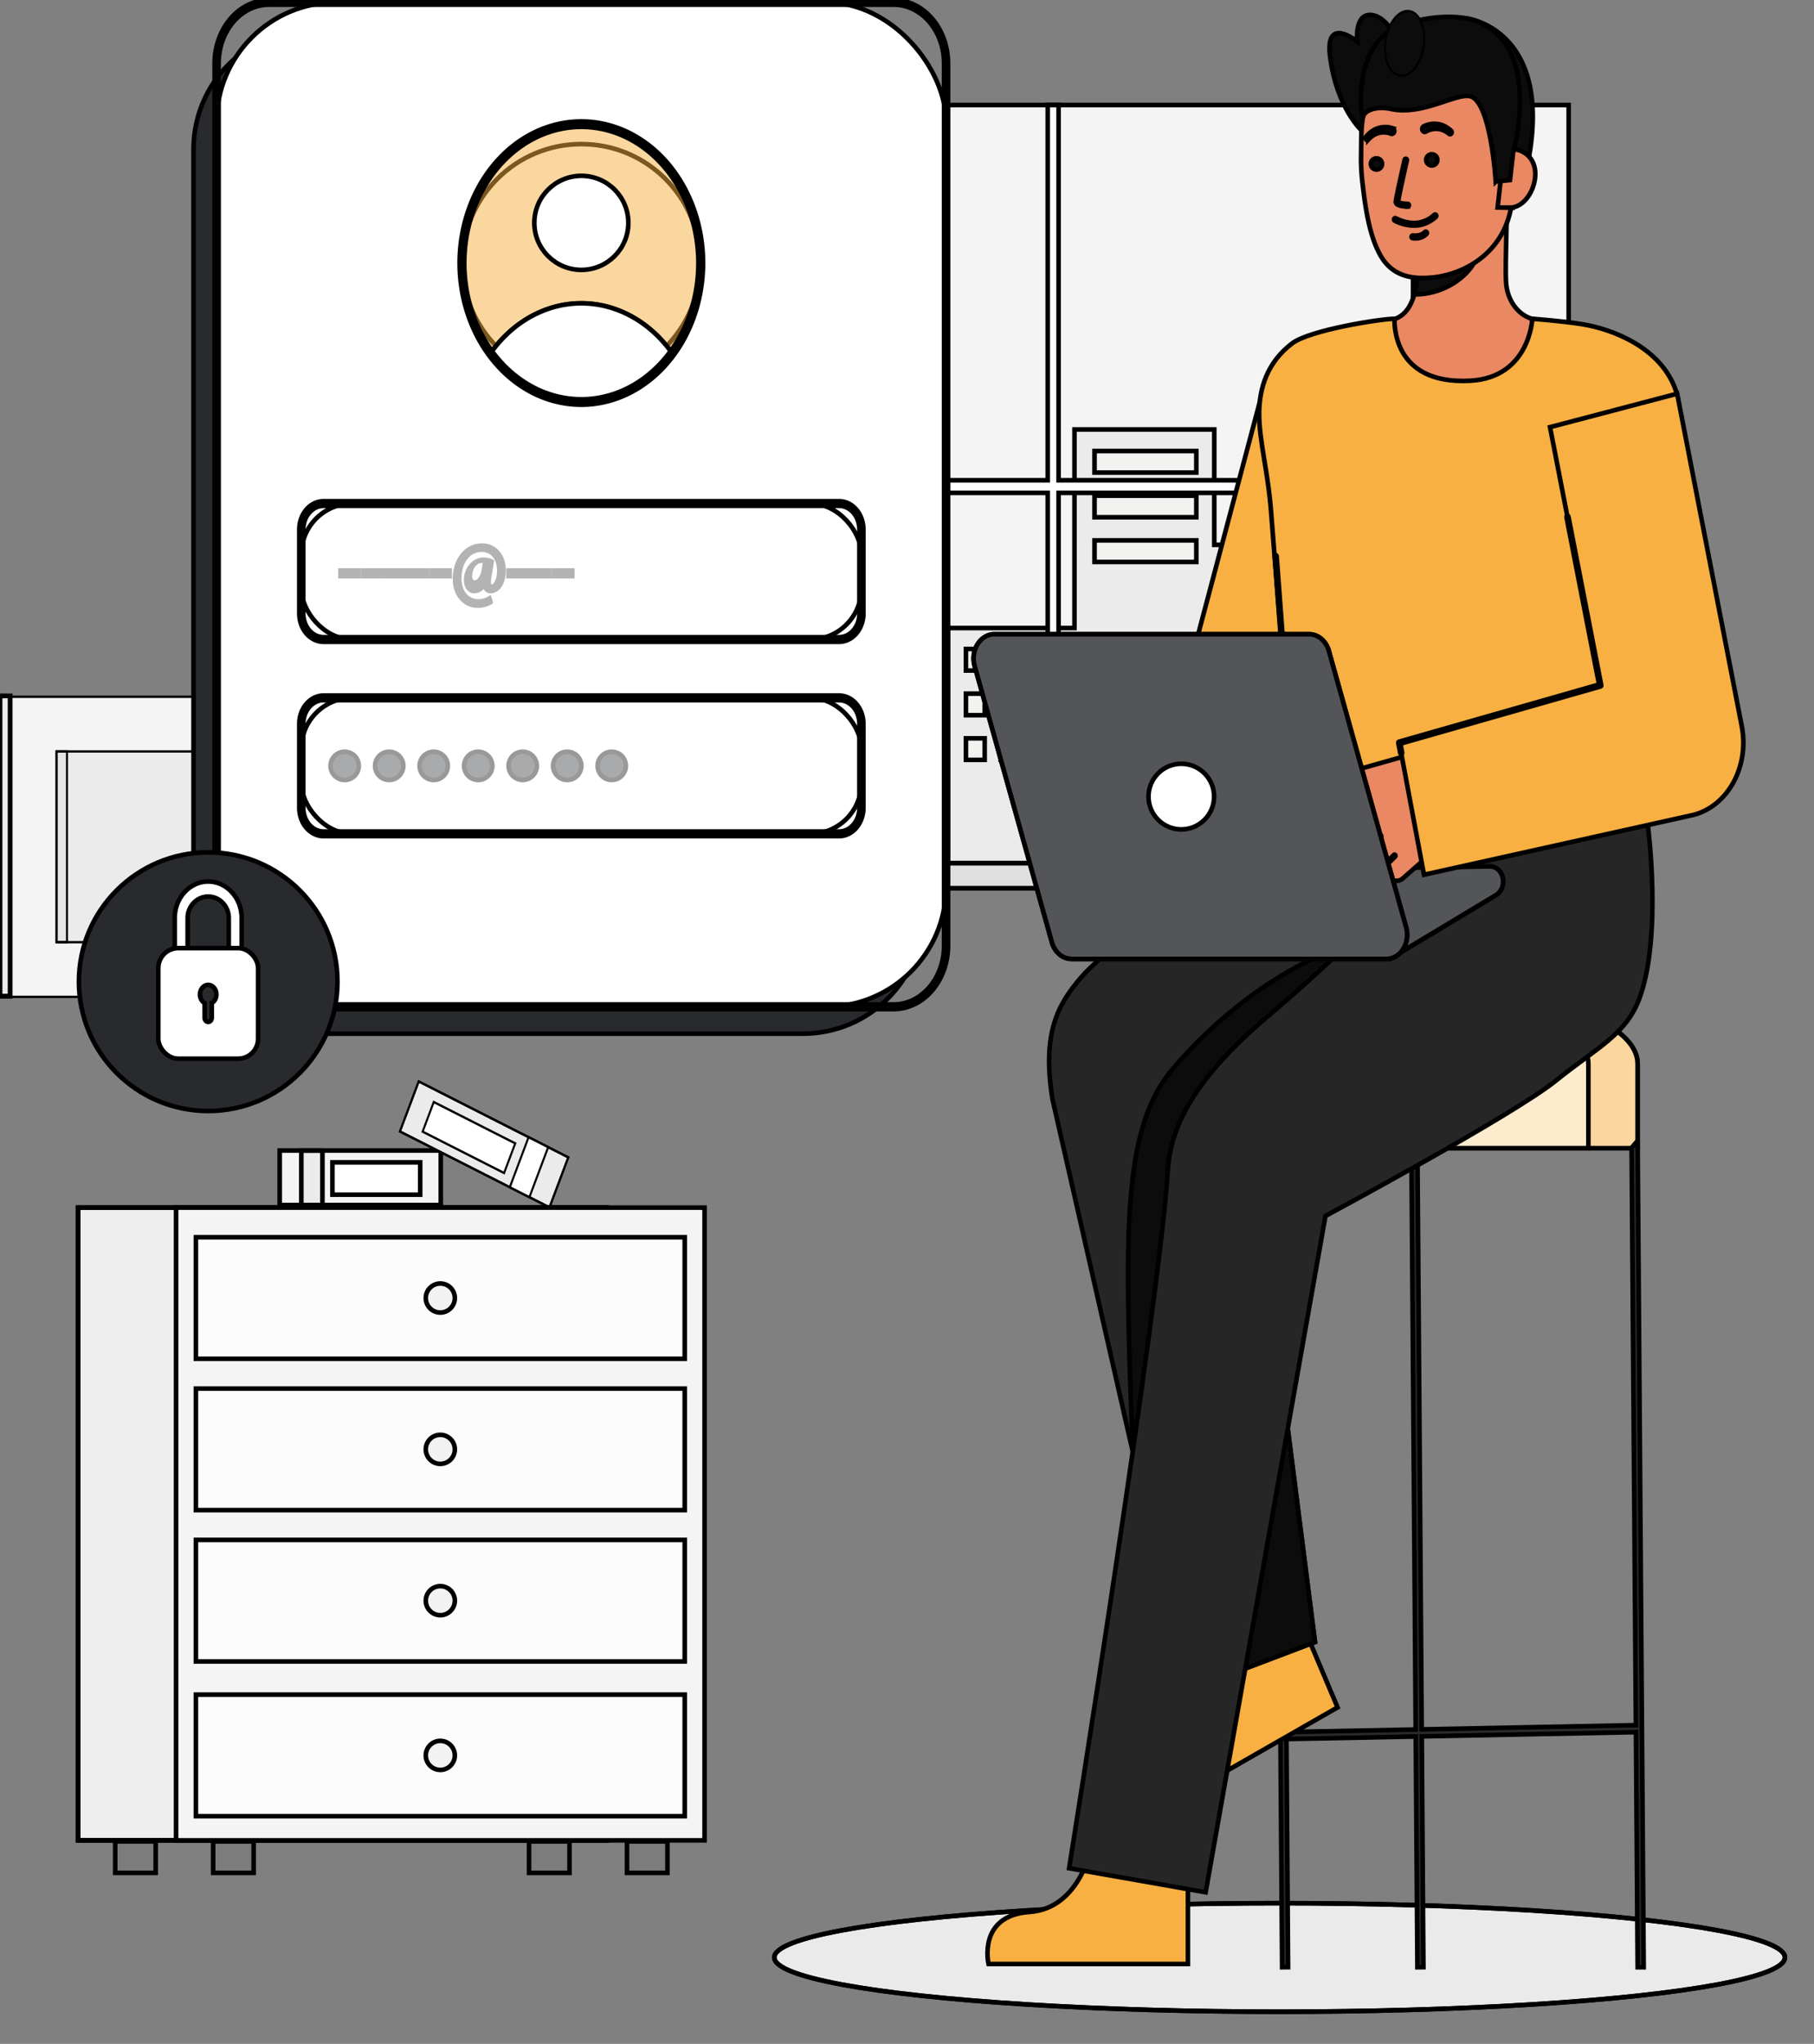 <svg width="395.143" height="445.058" xmlns="http://www.w3.org/2000/svg">

 <rect width="100%" height="100%" fill="#808080" stroke="none"/>

 <g>
  <title>background</title>
  <rect fill="none" id="canvas_background" height="447.058" width="397.143" y="-1" x="-1"/>
 </g>
 <g>
  <title>Layer 1</title>
  <g stroke="null" id="svg_1">
   <ellipse stroke="null" id="svg_2" fill="#fff" ry="11.816" rx="110.072" cy="426.242" cx="278.737"/>
   <ellipse stroke="null" id="svg_3" opacity="0.1" fill="#292a2e" ry="11.816" rx="110.072" cy="426.242" cx="278.737"/>
   <g stroke="null" id="svg_4">
    <rect stroke="null" id="svg_5" fill="#f4f4f4" height="11.877" width="35.086" y="250.527" x="60.927"/>
    <rect stroke="null" id="svg_6" opacity="0.05" fill="#292a2e" height="11.877" width="4.597" y="250.527" x="65.638"/>
    <rect stroke="null" id="svg_7" fill="#fff" height="7.038" width="19.116" y="253.109" x="72.413"/>
   </g>
   <g stroke="null" id="svg_8">
    <rect stroke="null" id="svg_9" fill="#f4f4f4" transform="matrix(0.4,0.203,-0.175,0.466,-1.851,-46.412) " height="23.372" width="81.445" y="422.974" x="417.699"/>
    <rect stroke="null" id="svg_10" opacity="0.05" fill="#292a2e" transform="matrix(0.4,0.203,-0.175,0.466,-1.851,-46.412) " height="23.372" width="81.445" y="422.974" x="417.699"/>
    <rect stroke="null" id="svg_11" fill="#fff" transform="matrix(0.4,0.203,-0.175,0.466,-3.065,-47.936) " height="23.372" width="10.672" y="424.61" x="481.281"/>
    <rect stroke="null" id="svg_12" fill="#fff" transform="matrix(0.4,0.203,-0.175,0.466,-1.431,-45.924) " height="13.85" width="44.373" y="427.559" x="426.839"/>
   </g>
   <g stroke="null" id="svg_13">
    <g stroke="null" id="svg_14">
     <rect stroke="null" id="svg_15" opacity="0.05" fill="#292a2e" height="6.85" width="8.817" y="400.979" x="115.242"/>
     <rect stroke="null" id="svg_16" opacity="0.05" fill="#292a2e" height="6.85" width="8.817" y="400.979" x="25.096"/>
    </g>
    <rect stroke="null" id="svg_17" fill="#f4f4f4" height="137.787" width="115.128" y="262.961" x="17.014"/>
    <rect stroke="null" id="svg_18" opacity="0.03" fill="#292a2e" height="137.787" width="115.128" y="262.961" x="17.014"/>
    <rect stroke="null" id="svg_19" fill="#f4f4f4" height="137.787" width="115.128" y="262.961" x="38.349"/>
    <g stroke="null" id="svg_20">
     <rect stroke="null" id="svg_21" opacity="0.05" fill="#292a2e" height="6.85" width="8.817" y="400.979" x="136.577"/>
     <rect stroke="null" id="svg_22" opacity="0.05" fill="#292a2e" height="6.85" width="8.817" y="400.979" x="46.432"/>
    </g>
    <rect stroke="null" id="svg_23" opacity="0.7" fill="#fff" height="26.472" width="106.484" y="269.414" x="42.671"/>
    <rect stroke="null" id="svg_24" opacity="0.7" fill="#fff" height="26.472" width="106.484" y="302.365" x="42.671"/>
    <rect stroke="null" id="svg_25" opacity="0.7" fill="#fff" height="26.472" width="106.484" y="335.316" x="42.671"/>
    <circle stroke="null" id="svg_26" opacity="0.05" fill="#292a2e" r="3.164" cy="282.65" cx="95.913"/>
    <circle stroke="null" id="svg_27" opacity="0.05" fill="#292a2e" r="3.164" cy="315.601" cx="95.913"/>
    <circle stroke="null" id="svg_28" opacity="0.05" fill="#292a2e" r="3.164" cy="348.552" cx="95.913"/>
    <g stroke="null" id="svg_29">
     <rect stroke="null" id="svg_30" opacity="0.7" fill="#fff" height="26.472" width="106.484" y="369.009" x="42.671"/>
     <circle stroke="null" id="svg_31" opacity="0.05" fill="#292a2e" r="3.164" cy="382.245" cx="95.913"/>
    </g>
   </g>
   <g stroke="null" id="svg_32">
    <rect stroke="null" id="svg_33" fill="#f4f4f4" transform="matrix(-0.437,0,0,-0.508,367.683,298.637) " height="202.861" width="155.853" y="339.337" x="553.406"/>
    <rect stroke="null" id="svg_34" fill="#f4f4f4" height="103.084" width="2.208" y="23.117" x="55.675"/>
    <rect stroke="null" id="svg_35" opacity="0.05" fill="#292a2e" height="103.084" width="2.208" y="23.117" x="55.675"/>
    <rect stroke="null" id="svg_36" opacity="0.05" fill="#292a2e" transform="matrix(-0.437,0,0,-0.508,367.683,298.637) " height="128.954" width="99.071" y="376.291" x="581.796"/>
    <rect stroke="null" id="svg_37" opacity="0.03" fill="#292a2e" transform="matrix(-0.437,0,0,-0.508,285.646,298.637) " height="128.954" width="5.163" y="376.291" x="487.888"/>
    <rect stroke="null" id="svg_38" fill="#f4f4f4" transform="matrix(-0.437,0,0,-0.508,120.182,736.936) " height="128.633" width="127.462" y="1023.352" x="142.629"/>
    <rect stroke="null" id="svg_39" opacity="0.05" fill="#292a2e" transform="matrix(-0.437,0,0,-0.508,120.182,736.936) " height="81.768" width="81.024" y="1046.784" x="165.848"/>
    <rect stroke="null" x="0" id="svg_40" fill="#f4f4f4" height="65.365" width="2.208" y="151.552"/>
    <rect stroke="null" x="0" id="svg_41" opacity="0.05" fill="#292a2e" height="65.365" width="2.208" y="151.552"/>
    <rect stroke="null" id="svg_42" opacity="0.03" fill="#292a2e" transform="matrix(-0.437,0,0,-0.508,53.911,736.936) " height="81.768" width="5.163" y="1046.784" x="89.987"/>
   </g>
   <g stroke="null" id="svg_43">
    <rect stroke="null" fill="#f4f4f4" height="165.272" width="142.063" y="22.871" x="199.642" id="c_3_c"/>
    <rect stroke="null" fill="#f4f4f4" height="165.272" width="1.628" y="22.871" x="198.013" id="c_3_c-2"/>
    <rect stroke="null" opacity="0.05" fill="#292a2e" height="165.272" width="1.628" y="22.871" x="198.013" id="c_3_c-3"/>
    <polygon stroke="null" opacity="0.05" fill="#292a2e" points="234.057,136.757 234.057,93.516 264.503,93.516 264.503,118.639 311.665,118.639 311.665,163.12 331.709,163.12 331.709,188.143 311.665,188.143 307.803,188.143 206.475,188.143 206.475,136.757 234.057,136.757 " id="c_3_c-4"/>
    <g stroke="null" id="c_3_wh">
     <rect stroke="null" opacity="0.34" fill="#fffffa" height="4.695" width="22.171" y="98.211" x="238.424" id="c_3_wh-2"/>
     <rect stroke="null" opacity="0.34" fill="#fffffa" height="4.695" width="22.171" y="107.94" x="238.424" id="c_3_wh-3"/>
     <rect stroke="null" opacity="0.34" fill="#fffffa" height="4.695" width="22.171" y="117.669" x="238.424" id="c_3_wh-4"/>
    </g>
    <g stroke="null" id="c_3_wh-5">
     <rect stroke="null" opacity="0.34" fill="#fffffa" height="4.695" width="4.087" y="141.314" x="210.407" id="c_3_wh-6"/>
     <rect stroke="null" opacity="0.34" fill="#fffffa" height="4.695" width="4.087" y="151.043" x="210.407" id="c_3_wh-7"/>
     <rect stroke="null" opacity="0.34" fill="#fffffa" height="4.695" width="4.087" y="160.772" x="210.407" id="c_3_wh-8"/>
     <rect stroke="null" opacity="0.34" fill="#fffffa" height="4.695" width="4.087" y="141.314" x="217.967" id="c_3_wh-9"/>
     <rect stroke="null" opacity="0.34" fill="#fffffa" height="4.695" width="4.087" y="151.043" x="217.967" id="c_3_wh-10"/>
     <rect stroke="null" opacity="0.34" fill="#fffffa" height="4.695" width="4.087" y="160.772" x="217.967" id="c_3_wh-11"/>
     <rect stroke="null" opacity="0.34" fill="#fffffa" height="4.695" width="4.087" y="141.314" x="225.322" id="c_3_wh-12"/>
     <rect stroke="null" opacity="0.34" fill="#fffffa" height="4.695" width="4.087" y="151.043" x="225.322" id="c_3_wh-13"/>
     <rect stroke="null" opacity="0.34" fill="#fffffa" height="4.695" width="4.087" y="160.772" x="225.322" id="c_3_wh-14"/>
    </g>
    <polygon stroke="null" id="svg_44" fill="#fff" points="199.642,104.58 228.227,104.58 228.227,22.871 230.591,22.871 230.591,104.58 307.803,104.58 307.803,22.871 310.167,22.871 310.167,104.58 341.705,104.58 341.705,107.33 310.167,107.33 310.167,188.143 307.803,188.143 307.803,107.33 230.591,107.33 230.591,188.143 228.227,188.143 228.227,107.33 199.642,107.33 199.642,104.58 "/>
    <rect stroke="null" fill="#f4f4f4" height="5.496" width="153.382" y="187.944" x="193.982" id="c_3_c-5"/>
    <rect stroke="null" opacity="0.1" fill="#292a2e" height="5.496" width="153.382" y="187.944" x="193.982" id="c_3_c-6"/>
    <rect stroke="null" opacity="0.1" fill="#292a2e" height="5.496" width="2.215" y="187.944" x="191.768" id="c_3_c-7"/>
    <rect stroke="null" opacity="0.1" fill="#292a2e" height="5.496" width="2.215" y="187.944" x="191.768" id="c_3_c-8"/>
   </g>
   <g stroke="null" id="svg_45">
    <g stroke="null" id="svg_46">
     <path stroke="null" id="svg_47" fill="#F8B042" d="m317.344,216.257c-21.749,0 -39.38,6.903 -39.38,15.418l0,18.355l78.761,0l0,-18.355c0,-8.515 -17.631,-15.418 -39.38,-15.418z"/>
     <path stroke="null" id="svg_48" opacity="0.49" fill="#fff" d="m317.344,216.257c-21.749,0 -39.38,6.903 -39.38,15.418l0,18.355l78.761,0l0,-18.355c0,-8.515 -17.631,-15.418 -39.38,-15.418z"/>
     <path stroke="null" id="svg_49" opacity="0.49" fill="#fff" d="m345.997,231.677l0,18.352l-68.034,0l0,-18.352c0,-7.805 14.807,-14.254 34.017,-15.273c19.212,1.019 34.017,7.468 34.017,15.273z"/>
     <polygon stroke="null" id="svg_50" fill="#292a2e" points="356.724,428.378 358.046,428.378 356.724,248.402 355.414,249.939 356.348,375.658 309.693,376.58 308.751,249.926 307.441,249.939 308.383,376.606 280.219,377.163 279.273,249.926 277.963,248.415 279.284,428.378 280.583,428.366 280.23,378.688 308.394,378.131 308.751,428.378 310.062,428.366 309.704,378.105 356.359,377.182 356.724,428.378 "/>
    </g>
    <g stroke="null" id="svg_51">
     <path stroke="null" id="svg_52" fill="#F8B042" d="m237.939,401.433s-2.342,14.123 -13.709,14.91s-8.902,11.322 -8.902,11.322l43.437,0l0,-25.247l-20.826,-0.985z"/>
     <path stroke="null" id="svg_53" fill="#F8B042" d="m262.722,358.953s3.257,13.876 -6.643,20.419s-3.692,14.73 -3.692,14.73l38.976,-22.308l-9.579,-22.654l-19.061,9.812z"/>
     <path stroke="null" id="svg_54" fill="#262626" d="m258.598,368.124l-29.368,-128.913c-2.228,-14.242 1.126,-20.415 6.294,-26.411c9.079,-10.536 46.701,-32.959 46.701,-32.959l45.134,-0.143c11.968,0 23.732,13.729 23.732,27.651s-12.166,25.73 -24.134,25.73l-55.579,6.454l15.066,118.037l-27.846,10.555z"/>
     <polygon stroke="null" id="svg_55" fill="#0c0c0c" points="286.444,357.568 280.512,311.098 250.464,332.422 258.598,368.124 286.444,357.568 "/>
     <path stroke="null" id="svg_56" fill="#0c0c0c" d="m293.254,205.928s-18.973,4.919 -37.764,26.78c-11.393,13.254 -10.459,37.24 -8.749,83.371l18.663,-32.07l20.47,-42.95l7.381,-35.131z"/>
     <path stroke="null" id="svg_57" fill="#262626" d="m358.947,179.683l-30.652,-0.168l-0.011,0.47l-9.281,0s-23.25,24.887 -41.966,40.57c-13.615,11.407 -21.921,22.283 -22.639,34.136c-1.752,28.894 -21.512,152.124 -21.512,152.124l29.738,5.239l26.097,-147.269s40.805,-21.887 50.244,-29.501c8.888,-7.172 15.166,-9.944 18.107,-17.771c5.079,-13.517 1.875,-37.829 1.875,-37.829z"/>
    </g>
    <path stroke="null" id="svg_58" fill="#292a2e" d="m324.56,188.665l-49.725,0.766l27.893,19.381l23.209,-13.943a2.835,3.298 0 0 0 -1.378,-6.204z"/>
    <path stroke="null" id="svg_59" opacity="0.2" fill="#fff" d="m324.56,188.665l-49.725,0.766l27.893,19.381l23.209,-13.943a2.835,3.298 0 0 0 -1.378,-6.204z"/>
    <path stroke="null" id="svg_60" fill="#F8B042" d="m275.12,84.884l-14.065,53.016l-28.171,42.909l16.456,21.977l33.515,-43.518a11.587,13.48 0 0 0 3.51,-5.386l0.522,-1.47l19.359,-54.491l-31.126,-13.037z"/>
    <g stroke="null" id="svg_61">
     <g stroke="null" id="svg_62">
      <path stroke="null" id="svg_63" fill="#0c0c0c" d="m296.786,28.609s-5.667,-4.98 -7.071,-16.434c-1.088,-8.869 5.945,-3.123 5.945,-3.123s-0.729,-6.395 3.276,-5.76s6.246,7.352 6.246,7.352"/>
      <path stroke="null" id="svg_64" fill="#0c0c0c" d="m319.636,4.04s19.872,2.478 12.688,33.805l-1.758,0.137l-3.569,0.278"/>
      <path stroke="null" fill="#E98862" d="m300.115,70.561c0.087,-0.013 1.057,18.7 19.743,17.07c12.938,-1.128 17.551,-17.097 17.847,-17.097c-1.395,-0.345 -3.119,-0.868 -3.804,-1.048a7.548,8.781 0 0 1 -5.774,-7.384c-0.378,-2.653 0.262,-16.224 0.066,-18.908l-19.858,5.157c0.278,5.669 2.22,18.81 -4.586,21.136c-1.133,0.384 -2.354,0.74 -3.635,1.074z" id="sk"/>
      <path stroke="null" fill="#0c0c0c" d="m308.057,64.116a14.388,16.739 0 0 0 0.598,-3.586a32.858,38.226 0 0 0 -0.131,-8.34a21.772,25.328 0 0 0 10.977,-5.592c0.369,1.584 2.397,8.508 1.835,10.011c-1.061,2.846 -6.048,7.508 -13.278,7.508z" id="sh"/>
      <path stroke="null" id="svg_65" fill="#E98862" d="m312.156,60.412c7.835,-0.818 17.212,-6.577 17.348,-18.95l0.122,-11.164c0.135,-12.373 -5.341,-22.485 -15.355,-22.634l0,0c-10.014,-0.148 -17.608,9.771 -17.743,22.144l-0.054,4.942a32.097,37.34 0 0 0 0.318,5.073c0.514,4.446 1.31,11.206 3.904,15.779c2.449,4.317 6.455,5.331 11.46,4.809z"/>
      <path stroke="null" id="svg_66" fill="#0c0c0c" d="m308.521,49.103a10.329,12.017 0 0 1 -4.705,-1.045a0.253,0.294 0 0 1 0.198,-0.541c3.18,1.578 6.068,1.347 8.351,-0.668a1.67,1.943 0 0 1 0.143,-0.118a0.253,0.294 0 0 1 0.252,0.508c-0.018,0.013 -0.048,0.04 -0.087,0.077a7.576,8.813 0 0 1 -4.152,1.788z"/>
      <path stroke="null" id="svg_67" fill="#0c0c0c" d="m308.595,51.89a5.133,5.972 0 0 1 -0.876,-0.024a0.252,0.294 0 1 1 0.053,-0.584c1.75,0.216 2.585,-0.716 2.621,-0.757a0.252,0.294 0 0 1 0.358,0.415a3.425,3.985 0 0 1 -2.156,0.95z"/>
      <circle stroke="null" id="svg_68" fill="#0c0c0c" r="1.226" cy="35.696" cx="299.835"/>
      <circle stroke="null" id="svg_69" fill="#0c0c0c" r="1.226" cy="34.816" cx="311.885"/>
      <path stroke="null" id="svg_70" fill="#E98862" d="m328.841,45.226c3.043,0.045 5.551,-3.706 5.591,-7.246s-2.407,-5.529 -5.45,-5.574l-1.594,2.349l-1.162,10.433l2.616,0.039z"/>
      <g stroke="null" id="svg_71">
       <path stroke="null" id="svg_72" fill="#0c0c0c" d="m325.813,39.534s-1.027,-17.507 -5.591,-18.589c-3.039,-0.72 -10.409,4.295 -17.236,2.781c-2.986,-0.661 -5.822,0.197 -6.11,1.838c-0.114,0.65 -1.975,-8.689 2.702,-15.775c3.724,-5.641 15.909,-7.236 21.453,-5.386c15.351,5.123 8.577,28.77 8.577,28.77l-0.684,6.036l-3.11,0.325z"/>
       <g stroke="null" id="svg_73">
        <path stroke="null" id="svg_74" fill="#0c0c0c" d="m306.682,44.972a0.143,0.166 0 0 1 -0.019,0c-0.981,-0.011 -2.625,-0.158 -2.618,-1.011c0.007,-0.707 1.737,-8.321 1.934,-9.187a0.25,0.291 0 0 1 0.483,0.149c-0.769,3.372 -1.913,8.563 -1.918,9.045c0.095,0.203 1.108,0.413 2.123,0.425a0.25,0.291 0 0 1 0.015,0.58l0,-0.001z"/>
       </g>
       <path stroke="null" id="svg_75" fill="#0c0c0c" d="m303.336,27.915a5.935,6.905 0 0 0 -3.15,0a5.231,6.086 0 0 0 -1.432,0.73a6.135,7.137 0 0 0 -1.197,1.136a0.364,0.423 0 0 0 0.494,0.62l0.022,-0.022a5.335,6.207 0 0 1 1.092,-0.909a4.383,5.099 0 0 1 1.239,-0.526a4.952,5.761 0 0 1 2.567,0.167l0.035,0.014a0.547,0.636 0 0 0 0.364,-1.199l-0.035,-0.01z"/>
       <path stroke="null" id="svg_76" fill="#0c0c0c" d="m310.634,28.635a4.95,5.759 0 0 1 2.525,-0.564a4.371,5.085 0 0 1 1.288,0.329a5.363,6.24 0 0 1 1.185,0.732l0.024,0.018a0.364,0.423 0 0 0 0.42,-0.691a6.135,7.138 0 0 0 -1.316,-0.941a5.235,6.091 0 0 0 -1.503,-0.501a5.934,6.903 0 0 0 -3.121,0.486a0.547,0.636 0 0 0 0.437,1.169l0.031,-0.017l0.032,-0.022z"/>
      </g>
      <ellipse stroke="null" id="svg_77" fill="#0c0c0c" transform="matrix(0.089,-0.497,0.428,0.104,-111.469,551.614) " ry="9.539" rx="14.04" cy="717.248" cx="1240.971"/>
     </g>
     <path stroke="null" id="svg_78" fill="#F8B042" d="m276.895,111.692c0.589,8.045 4.761,58.239 5.329,68.149l76.69,0c0.441,-8.938 2.419,-48.02 4.09,-65.501c1.595,-16.679 3.831,-24.268 1.994,-29.451c-3.24,-9.142 -13.554,-13.224 -20.538,-14.324c-4.265,-0.672 -10.679,-1.153 -10.679,-1.153s-0.543,12.782 -13.493,13.493c-17.629,0.965 -16.451,-13.493 -16.539,-13.493c-2.856,0 -18.401,2.416 -22.289,5.364c-5.49,4.163 -7.113,9.836 -7.177,15.048c-0.073,6.003 1.945,12.741 2.612,21.867z"/>
     <path stroke="null" id="svg_79" fill="#0c0c0c" d="m280.784,160.061a0.218,0.254 0 0 1 -0.218,-0.232l-2.906,-38.66a0.218,0.254 0 0 1 0.198,-0.275a0.215,0.251 0 0 1 0.237,0.231l2.906,38.66a0.218,0.254 0 0 1 -0.198,0.275a0.151,0.176 0 0 1 -0.018,0.001z"/>
     <g stroke="null" id="b_4_ha">
      <path stroke="null" id="svg_80" fill="#E98862" d="m286.345,182.517l10.53,-9.939l-1.772,0.583a2.346,2.73 0 0 1 -2.817,-1.772a2.26,2.63 0 0 1 1.639,-3.307l22.122,-6.259l1.904,8.198a11.381,13.24 0 0 1 -4.114,14.007l-8.197,7.196a2.315,2.693 0 0 1 -2.927,-0.065a2.26,2.629 0 0 1 -0.562,-3.049a0.204,0.237 0 0 1 -0.093,-0.067a0.209,0.243 0 0 1 -0.04,-0.225l-1.51,1.33a2.346,2.729 0 0 1 -3.192,-0.308a2.259,2.628 0 0 1 -0.008,-3.381a0.201,0.234 0 0 1 -0.068,-0.027l-0.62,0.547a2.315,2.693 0 0 1 -2.927,-0.065a2.263,2.632 0 0 1 -0.251,-3.638a0.204,0.237 0 0 1 -0.022,-0.047l-4.385,4.139a2.132,2.48 0 1 1 -2.686,-3.852l-0.006,0.002z"/>
      <path stroke="null" opacity="0.2" fill="#0a0a0a" d="m293.684,182.376a0.207,0.241 0 0 0 0.064,-0.042l4.219,-4.078a0.212,0.247 0 1 0 -0.272,-0.38l-4.219,4.077a0.212,0.247 0 0 0 0.207,0.422z" id="b_4_ha_sh"/>
      <path stroke="null" opacity="0.2" fill="#0a0a0a" d="m297.402,185.456a0.207,0.241 0 0 0 0.062,-0.041l3.338,-3.175a0.212,0.247 0 0 0 -0.269,-0.383l-3.338,3.175a0.212,0.247 0 0 0 0.206,0.424z" id="b_4_ha_sh-2"/>
      <path stroke="null" opacity="0.2" fill="#0a0a0a" d="m302.287,188.118a0.221,0.257 0 0 0 0.067,-0.045l1.546,-1.542a0.212,0.246 0 1 0 -0.276,-0.375l-1.546,1.542a0.212,0.247 0 0 0 0.21,0.42z" id="b_4_ha_sh-3"/>
     </g>
     <path stroke="null" id="svg_81" fill="#F8B042" d="m379.413,158.173l-0.081,-0.417l-13.998,-72.027l-27.693,7.283l10.926,56.222l-43.766,12.511l5.386,28.73l58.323,-12.942c0.131,-0.03 0.325,-0.076 0.458,-0.111a13.835,16.096 0 0 0 10.444,-19.249z"/>
     <path stroke="null" id="svg_82" fill="#0c0c0c" d="m304.588,161.8a0.218,0.254 0 0 1 0.162,-0.299l43.571,-12.45l-7.084,-36.402a0.218,0.254 0 1 1 0.425,-0.112l7.132,36.645a0.218,0.254 0 0 1 -0.161,0.305l-43.574,12.45s0.292,1.482 0.374,1.982a0.212,0.247 0 0 1 -0.422,0.057c-0.1,-0.548 -0.423,-2.176 -0.423,-2.176z"/>
     <g stroke="null" id="svg_83">
      <path stroke="null" id="svg_84" fill="#292a2e" d="m306.295,201.918l-16.827,-60.177a4.527,5.267 0 0 0 -4.305,-3.638l-68.556,0a4.527,5.267 0 0 0 -4.305,6.897l16.828,60.177a4.528,5.268 0 0 0 4.305,3.638l68.556,0a4.528,5.268 0 0 0 4.305,-6.897z"/>
      <path stroke="null" id="svg_85" opacity="0.2" fill="#fff" d="m306.295,201.918l-16.827,-60.177a4.527,5.267 0 0 0 -4.305,-3.638l-68.556,0a4.527,5.267 0 0 0 -4.305,6.897l16.828,60.177a4.528,5.268 0 0 0 4.305,3.638l68.556,0a4.528,5.268 0 0 0 4.305,-6.897z"/>
      <circle stroke="null" id="svg_86" fill="#fff" r="7.145" cy="173.459" cx="257.323"/>
     </g>
    </g>
   </g>
   <g stroke="null" id="svg_87">
    <rect stroke="null" id="svg_88" fill="#292a2e" rx="26.131" height="218.725" width="158.895" y="6.359" x="42.156"/>
    <g stroke="null" id="svg_89">
     <rect stroke="null" id="svg_90" fill="#fff" rx="26.131" height="218.725" width="158.895" y="0.508" x="47.185"/>
     <path stroke="null" id="svg_91" fill="#292a2e" d="m194.666,219.742l-136.067,0a11.864,13.802 0 0 1 -11.851,-13.787l0,-192.168a11.864,13.802 0 0 1 11.851,-13.787l136.067,0a11.864,13.802 0 0 1 11.85,13.787l0,192.168a11.864,13.802 0 0 1 -11.85,13.787zm-136.067,-218.725a10.989,12.785 0 0 0 -10.977,12.77l0,192.168a10.989,12.785 0 0 0 10.977,12.77l136.067,0a10.989,12.784 0 0 0 10.977,-12.77l0,-192.168a10.989,12.784 0 0 0 -10.977,-12.77l-136.067,0z"/>
    </g>
    <circle stroke="null" id="svg_92" fill="#292a2e" r="28.162" cy="213.763" cx="45.352"/>
    <g stroke="null" id="svg_93">
     <path stroke="null" id="svg_94" fill="#fff" d="m39.47,209.461a1.407,1.637 0 0 1 -1.407,-1.636l0,-7.923c0,-4.381 3.27,-7.945 7.29,-7.945s7.29,3.565 7.29,7.945l0,7.379a1.407,1.637 0 1 1 -2.813,0l0,-7.379c0,-2.576 -2.009,-4.672 -4.476,-4.672s-4.476,2.096 -4.476,4.672l0,7.924a1.406,1.636 0 0 1 -1.406,1.635z"/>
     <rect stroke="null" id="svg_95" fill="#fff" rx="4.339" height="24.078" width="21.739" y="206.455" x="34.483"/>
     <path stroke="null" id="svg_96" fill="#292a2e" d="m43.565,216.547a1.788,2.08 0 0 0 1.005,1.871l0,3.194a0.78,0.908 0 0 0 1.56,0l0,-3.194a1.787,2.079 0 1 0 -2.567,-1.871l0.002,0z"/>
    </g>
    <g stroke="null" id="svg_97">
     <g stroke="null" id="svg_98">
      <rect stroke="null" id="svg_99" fill="#fff" rx="11.113" height="29.61" width="122.011" y="109.646" x="65.627"/>
      <path stroke="null" id="svg_100" fill="#292a2e" d="m182.784,139.763l-112.302,0a5.297,6.162 0 0 1 -5.291,-6.155l0,-18.315a5.297,6.163 0 0 1 5.291,-6.156l112.302,0a5.297,6.163 0 0 1 5.291,6.156l0,18.315a5.297,6.162 0 0 1 -5.291,6.155zm-112.302,-29.61a4.422,5.145 0 0 0 -4.417,5.139l0,18.315a4.422,5.145 0 0 0 4.417,5.139l112.302,0a4.423,5.145 0 0 0 4.418,-5.139l0,-18.315a4.423,5.145 0 0 0 -4.418,-5.139l-112.302,0z"/>
     </g>
     <g stroke="null" id="svg_101">
      <rect stroke="null" id="svg_102" fill="#fff" rx="11.113" height="29.61" width="122.011" y="151.962" x="65.627"/>
      <path stroke="null" id="svg_103" fill="#292a2e" d="m182.784,182.079l-112.302,0a5.297,6.162 0 0 1 -5.291,-6.157l0,-18.314a5.297,6.162 0 0 1 5.291,-6.155l112.302,0a5.297,6.162 0 0 1 5.291,6.155l0,18.314a5.297,6.162 0 0 1 -5.291,6.157zm-112.302,-29.61a4.422,5.145 0 0 0 -4.417,5.139l0,18.314a4.422,5.145 0 0 0 4.417,5.139l112.302,0a4.422,5.145 0 0 0 4.418,-5.139l0,-18.314a4.422,5.145 0 0 0 -4.418,-5.139l-112.302,0z"/>
     </g>
     <g stroke="null" id="svg_104">
      <circle stroke="null" id="svg_105" fill="#fff" r="25.912" cy="57.287" cx="126.632"/>
      <path stroke="null" id="svg_106" fill="#292a2e" d="m126.632,88.129a26.511,30.842 0 1 1 26.511,-30.842a26.54,30.876 0 0 1 -26.511,30.842zm0,-60.667a25.637,29.826 0 1 0 25.637,29.826a25.666,29.859 0 0 0 -25.637,-29.826z"/>
     </g>
     <g stroke="null" id="svg_107">
      <path stroke="null" id="svg_108" opacity="0.5" fill="#F8B042" d="m152.127,57.287a25.401,29.551 0 0 1 -6.041,19.167a25.626,29.813 0 0 0 -38.908,0.008a25.496,29.661 0 1 1 44.949,-19.175z"/>
      <path stroke="null" id="svg_109" fill="#fff" d="m146.086,76.454a25.496,29.661 0 0 1 -38.908,0.008a25.626,29.813 0 0 1 38.908,-0.008z"/>
      <circle stroke="null" id="svg_110" fill="#fff" r="10.241" cy="48.529" cx="126.633"/>
     </g>
     <g stroke="null" id="svg_111" opacity="0.4">
      <circle stroke="null" id="svg_112" fill="#292a2e" r="3.08" cy="166.767" cx="75.08"/>
      <circle stroke="null" id="svg_113" fill="#292a2e" r="3.08" cy="166.767" cx="84.776"/>
      <circle stroke="null" id="svg_114" fill="#292a2e" r="3.08" cy="166.767" cx="94.471"/>
      <circle stroke="null" id="svg_115" fill="#292a2e" r="3.08" cy="166.767" cx="104.167"/>
      <circle stroke="null" id="svg_116" fill="#292a2e" r="3.08" cy="166.767" cx="113.862"/>
      <circle stroke="null" id="svg_117" fill="#292a2e" r="3.08" cy="166.767" cx="123.557"/>
      <circle stroke="null" id="svg_118" fill="#292a2e" r="3.08" cy="166.767" cx="133.253"/>
     </g>
     <g stroke="null" id="svg_119" opacity="0.3">
      <path stroke="null" id="svg_120" d="m78.154,124.233l0,1.22l-3.981,0l0,-1.22l3.981,0z"/>
      <path stroke="null" id="svg_121" d="m83.101,124.233l0,1.22l-3.981,0l0,-1.22l3.981,0z"/>
      <path stroke="null" id="svg_122" d="m88.047,124.233l0,1.22l-3.981,0l0,-1.22l3.981,0z"/>
      <path stroke="null" id="svg_123" d="m92.993,124.233l0,1.22l-3.981,0l0,-1.22l3.981,0z"/>
      <path stroke="null" id="svg_124" d="m97.941,124.233l0,1.22l-3.981,0l0,-1.22l3.981,0z"/>
      <path stroke="null" id="svg_125" d="m106.867,131.114a5.871,6.831 0 0 1 -2.867,0.752c-2.643,0 -4.883,-2.25 -4.883,-5.85c0,-3.862 2.305,-7.2 5.882,-7.2c2.804,0 4.69,2.287 4.69,5.418c0,2.813 -1.354,4.462 -2.869,4.462c-0.644,0 -1.24,-0.508 -1.192,-1.649l-0.065,0a2.533,2.947 0 0 1 -2.271,1.649c-0.935,0 -1.741,-0.881 -1.741,-2.362a3.806,4.428 0 0 1 3.82,-4.444a4.248,4.942 0 0 1 1.724,0.394l-0.548,3.393c-0.242,1.423 -0.048,2.083 0.484,2.1c0.822,0.018 1.741,-1.257 1.741,-3.431c0,-2.719 -1.402,-4.668 -3.9,-4.668c-2.627,0 -4.835,2.418 -4.835,6.224c0,3.131 1.757,5.062 4.142,5.062a5.03,5.851 0 0 0 2.433,-0.656l0.255,0.804zm-1.141,-8.904a2.782,3.236 0 0 0 -0.806,-0.131c-1.418,0 -2.562,1.556 -2.562,3.375c0,0.825 0.355,1.423 1.064,1.423c0.935,0 1.789,-1.387 1.966,-2.55l0.339,-2.116z"/>
      <path stroke="null" id="svg_126" d="m114.762,124.233l0,1.22l-3.981,0l0,-1.22l3.981,0z"/>
      <path stroke="null" id="svg_127" d="m119.709,124.233l0,1.22l-3.981,0l0,-1.22l3.981,0z"/>
      <path stroke="null" id="svg_128" d="m124.655,124.233l0,1.22l-3.981,0l0,-1.22l3.981,0z"/>
     </g>
    </g>
   </g>
  </g>
 </g>
</svg>
